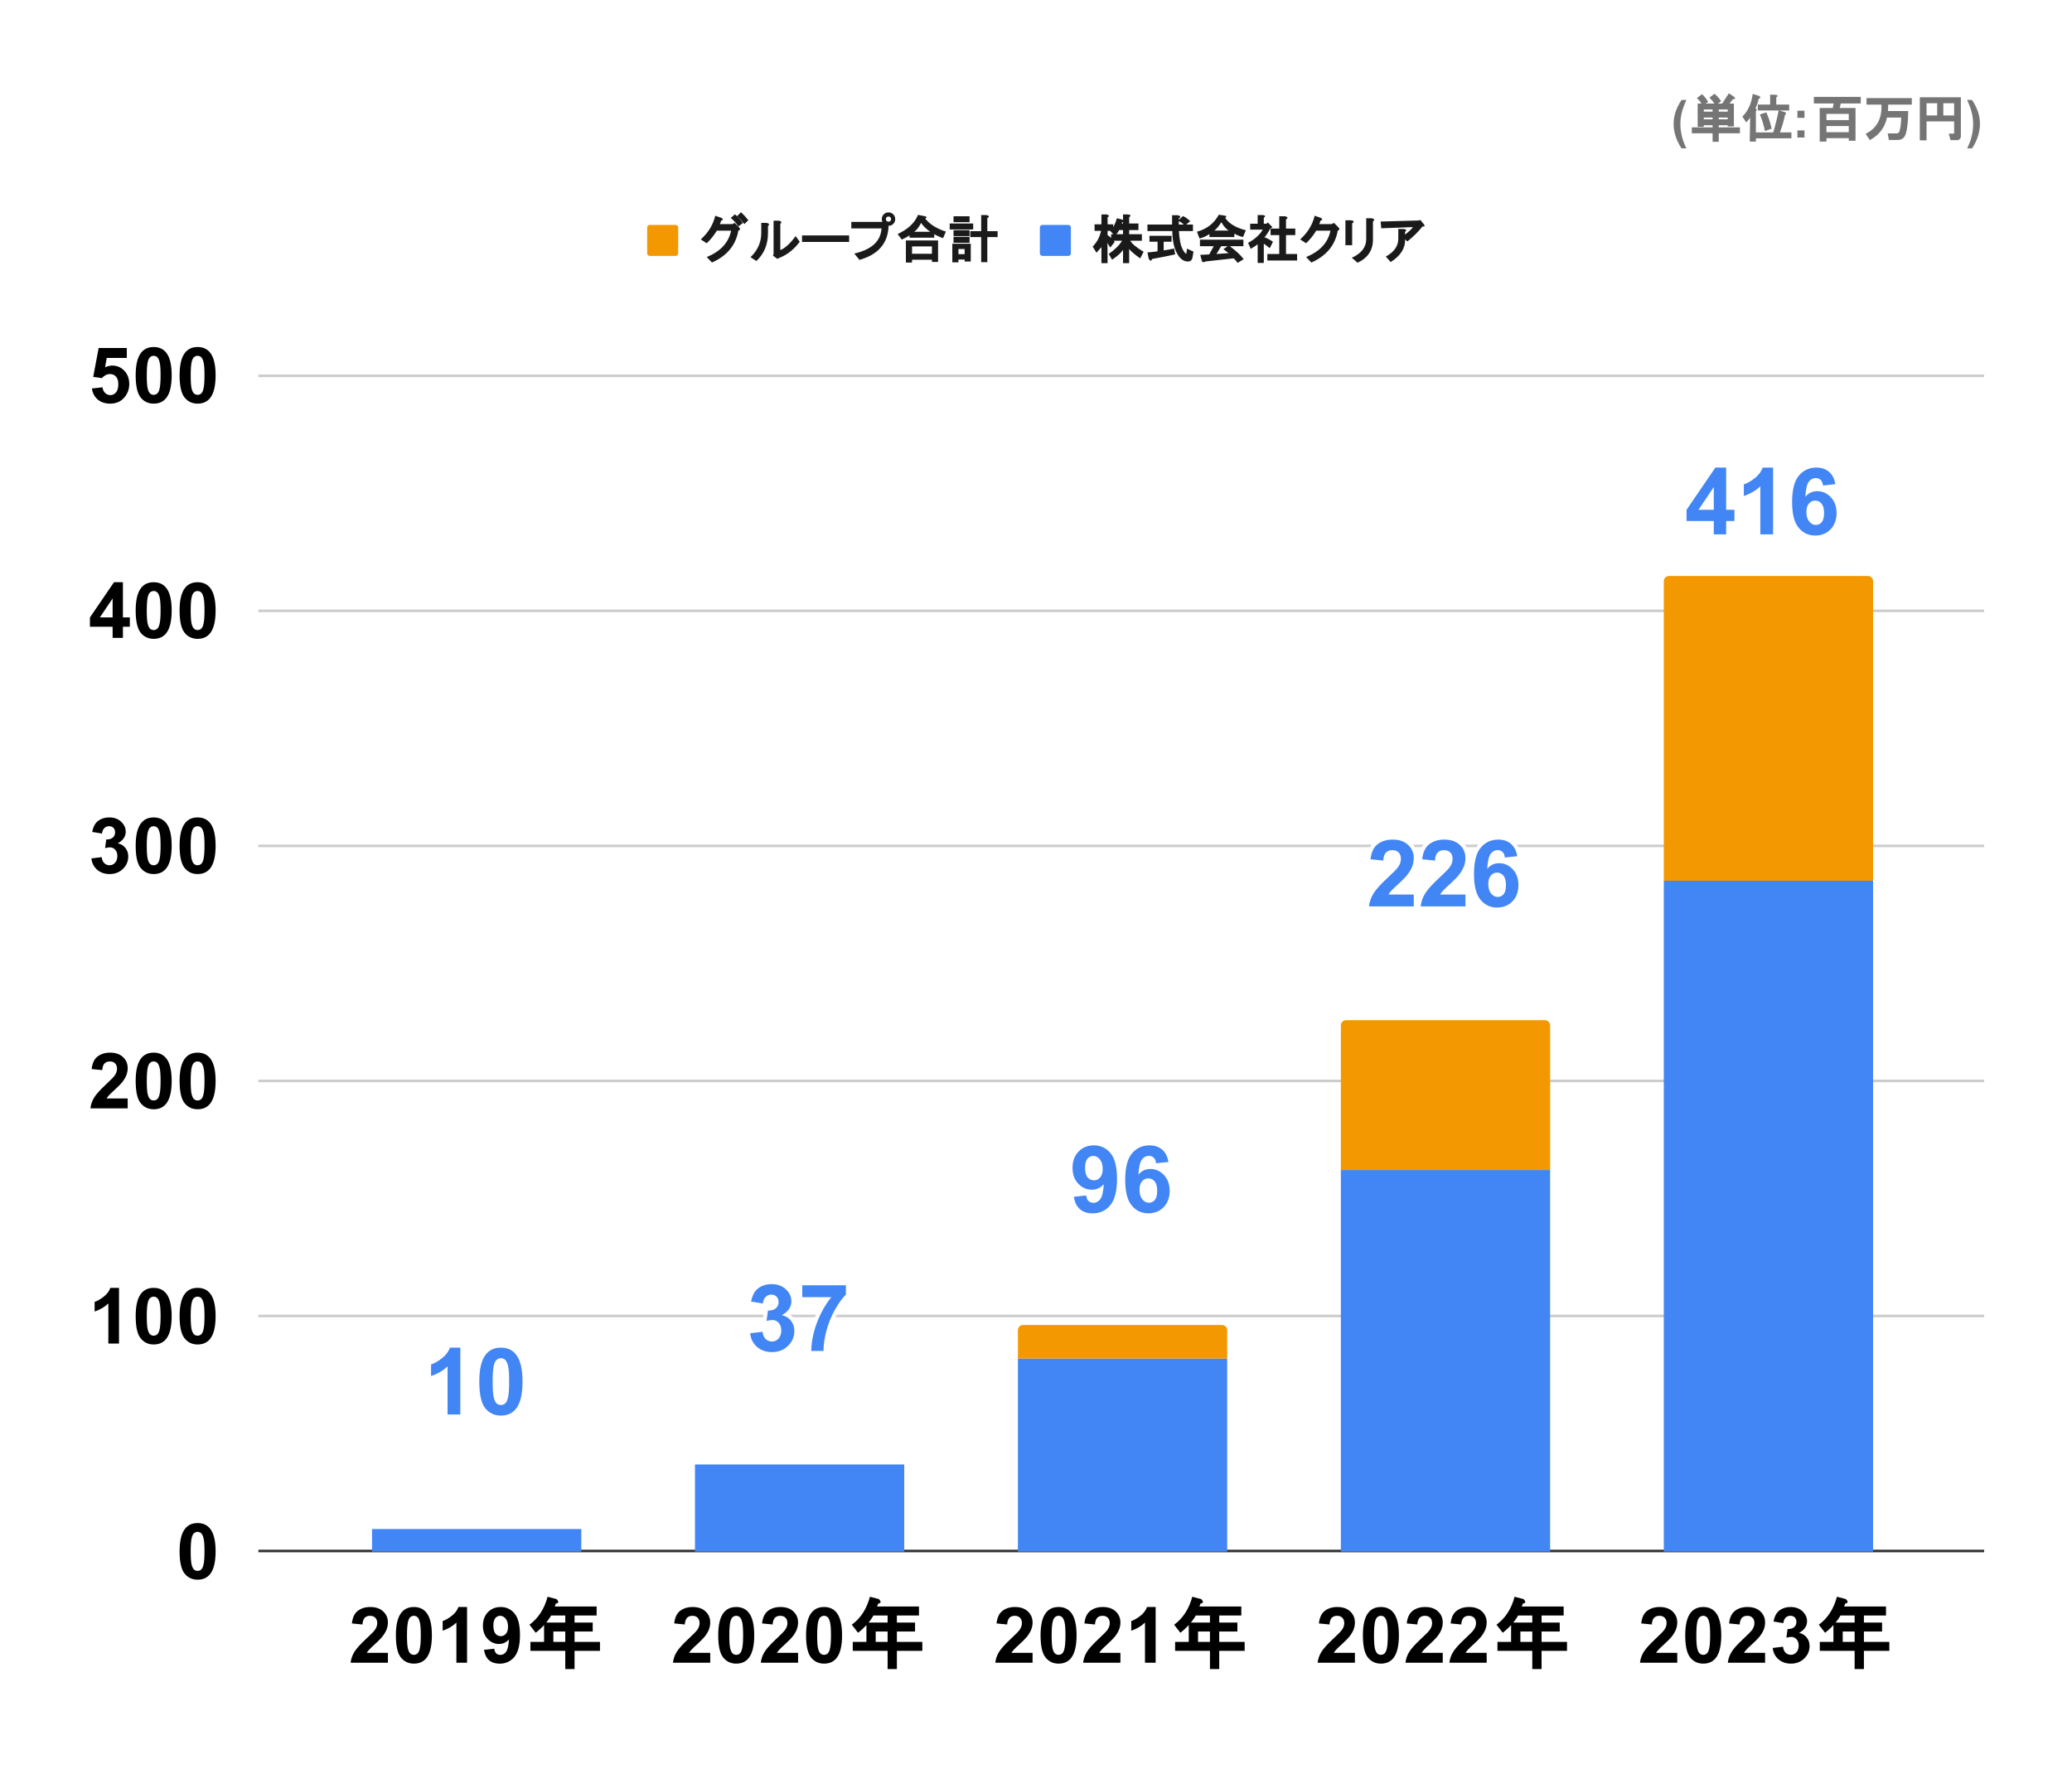 <svg version="1.1" viewBox="0.0 0.0 802.0 685.0" fill="none" stroke="none" stroke-linecap="square" stroke-miterlimit="10" width="802" height="685" xmlns:xlink="http://www.w3.org/1999/xlink" xmlns="http://www.w3.org/2000/svg"><path fill="#ffffff" d="M0 0L802.0 0L802.0 685.0L0 685.0L0 0Z" fill-rule="nonzero"/><path stroke="#333333" stroke-width="1.0" stroke-linecap="butt" d="M100.5 600.5L767.5 600.5" fill-rule="nonzero"/><path stroke="#cccccc" stroke-width="1.0" stroke-linecap="butt" d="M100.5 509.5L767.5 509.5" fill-rule="nonzero"/><path stroke="#cccccc" stroke-width="1.0" stroke-linecap="butt" d="M100.5 418.5L767.5 418.5" fill-rule="nonzero"/><path stroke="#cccccc" stroke-width="1.0" stroke-linecap="butt" d="M100.5 327.5L767.5 327.5" fill-rule="nonzero"/><path stroke="#cccccc" stroke-width="1.0" stroke-linecap="butt" d="M100.5 236.5L767.5 236.5" fill-rule="nonzero"/><path stroke="#cccccc" stroke-width="1.0" stroke-linecap="butt" d="M100.5 145.5L767.5 145.5" fill-rule="nonzero"/><clipPath id="id_0"><path d="M100.25 145.417L767.75 145.417L767.75 600.75L100.25 600.75L100.25 145.417Z" clip-rule="nonzero"/></clipPath><path stroke="#000000" stroke-width="2.0" stroke-linecap="butt" stroke-opacity="0.0" clip-path="url(#id_0)" d="M225.0 601.0L144.0 601.0L144.0 592.0L225.0 592.0Z" fill-rule="nonzero"/><path fill="#4285f4" clip-path="url(#id_0)" d="M225.0 601.0L144.0 601.0L144.0 592.0L225.0 592.0Z" fill-rule="nonzero"/><path stroke="#000000" stroke-width="2.0" stroke-linecap="butt" stroke-opacity="0.0" clip-path="url(#id_0)" d="M350.0 601.0L269.0 601.0L269.0 567.0L350.0 567.0Z" fill-rule="nonzero"/><path fill="#4285f4" clip-path="url(#id_0)" d="M350.0 601.0L269.0 601.0L269.0 567.0L350.0 567.0Z" fill-rule="nonzero"/><path stroke="#000000" stroke-width="2.0" stroke-linecap="butt" stroke-opacity="0.0" clip-path="url(#id_0)" d="M475.0 601.0L394.0 601.0L394.0 526.0L475.0 526.0Z" fill-rule="nonzero"/><path fill="#4285f4" clip-path="url(#id_0)" d="M475.0 601.0L394.0 601.0L394.0 526.0L475.0 526.0Z" fill-rule="nonzero"/><path stroke="#000000" stroke-width="2.0" stroke-linecap="butt" stroke-opacity="0.0" clip-path="url(#id_0)" d="M600.0 601.0L519.0 601.0L519.0 453.0L600.0 453.0Z" fill-rule="nonzero"/><path fill="#4285f4" clip-path="url(#id_0)" d="M600.0 601.0L519.0 601.0L519.0 453.0L600.0 453.0Z" fill-rule="nonzero"/><path stroke="#000000" stroke-width="2.0" stroke-linecap="butt" stroke-opacity="0.0" clip-path="url(#id_0)" d="M725.0 601.0L644.0 601.0L644.0 341.0L725.0 341.0Z" fill-rule="nonzero"/><path fill="#4285f4" clip-path="url(#id_0)" d="M725.0 601.0L644.0 601.0L644.0 341.0L725.0 341.0Z" fill-rule="nonzero"/><path stroke="#000000" stroke-width="2.0" stroke-linecap="butt" stroke-opacity="0.0" clip-path="url(#id_0)" d="M225.0 592.0L144.0 592.0L144.0 592.0L225.0 592.0Z" fill-rule="nonzero"/><path fill="#f39800" clip-path="url(#id_0)" d="M225.0 592.0L144.0 592.0L144.0 592.0L225.0 592.0Z" fill-rule="nonzero"/><path stroke="#000000" stroke-width="2.0" stroke-linecap="butt" stroke-opacity="0.0" clip-path="url(#id_0)" d="M350.0 567.0L269.0 567.0L269.0 567.0L350.0 567.0Z" fill-rule="nonzero"/><path fill="#f39800" clip-path="url(#id_0)" d="M350.0 567.0L269.0 567.0L269.0 567.0L350.0 567.0Z" fill-rule="nonzero"/><path stroke="#000000" stroke-width="2.0" stroke-linecap="butt" stroke-opacity="0.0" clip-path="url(#id_0)" d="M475.0 526.0L394.0 526.0L394.0 515.0C394.0 513.895 394.895 513.0 396.0 513.0L473.0 513.0C474.105 513.0 475.0 513.895 475.0 515.0Z" fill-rule="nonzero"/><path fill="#f39800" clip-path="url(#id_0)" d="M475.0 526.0L394.0 526.0L394.0 515.0C394.0 513.895 394.895 513.0 396.0 513.0L473.0 513.0C474.105 513.0 475.0 513.895 475.0 515.0Z" fill-rule="nonzero"/><path stroke="#000000" stroke-width="2.0" stroke-linecap="butt" stroke-opacity="0.0" clip-path="url(#id_0)" d="M600.0 453.0L519.0 453.0L519.0 397.0C519.0 395.895 519.895 395.0 521.0 395.0L598.0 395.0C599.105 395.0 600.0 395.895 600.0 397.0Z" fill-rule="nonzero"/><path fill="#f39800" clip-path="url(#id_0)" d="M600.0 453.0L519.0 453.0L519.0 397.0C519.0 395.895 519.895 395.0 521.0 395.0L598.0 395.0C599.105 395.0 600.0 395.895 600.0 397.0Z" fill-rule="nonzero"/><path stroke="#000000" stroke-width="2.0" stroke-linecap="butt" stroke-opacity="0.0" clip-path="url(#id_0)" d="M725.0 341.0L644.0 341.0L644.0 225.0C644.0 223.895 644.895 223.0 646.0 223.0L723.0 223.0C724.105 223.0 725.0 223.895 725.0 225.0Z" fill-rule="nonzero"/><path fill="#f39800" clip-path="url(#id_0)" d="M725.0 341.0L644.0 341.0L644.0 225.0C644.0 223.895 644.895 223.0 646.0 223.0L723.0 223.0C724.105 223.0 725.0 223.895 725.0 225.0Z" fill-rule="nonzero"/><path stroke="#ffffff" stroke-width="3.0" stroke-linejoin="round" stroke-linecap="round" d="M178.172 547.643L173.234 547.643L173.234 529.034Q170.516 531.565 166.844 532.768L166.844 528.284Q168.781 527.659 171.047 525.893Q173.312 524.128 174.156 521.768L178.172 521.768L178.172 547.643ZM193.875 521.768Q197.625 521.768 199.734 524.44Q202.25 527.596 202.25 534.94Q202.25 542.253 199.719 545.44Q197.625 548.081 193.875 548.081Q190.125 548.081 187.812 545.19Q185.516 542.3 185.516 534.878Q185.516 527.596 188.047 524.409Q190.141 521.768 193.875 521.768ZM193.875 525.862Q192.984 525.862 192.281 526.44Q191.578 527.003 191.188 528.487Q190.688 530.393 190.688 534.94Q190.688 539.471 191.141 541.175Q191.594 542.862 192.281 543.425Q192.984 543.987 193.875 543.987Q194.781 543.987 195.484 543.425Q196.188 542.846 196.562 541.362Q197.078 539.471 197.078 534.94Q197.078 530.393 196.625 528.706Q196.172 527.003 195.469 526.44Q194.781 525.862 193.875 525.862Z" fill-rule="nonzero"/><path fill="#4285f4" d="M178.172 547.643L173.234 547.643L173.234 529.034Q170.516 531.565 166.844 532.768L166.844 528.284Q168.781 527.659 171.047 525.893Q173.312 524.128 174.156 521.768L178.172 521.768L178.172 547.643ZM193.875 521.768Q197.625 521.768 199.734 524.44Q202.25 527.596 202.25 534.94Q202.25 542.253 199.719 545.44Q197.625 548.081 193.875 548.081Q190.125 548.081 187.812 545.19Q185.516 542.3 185.516 534.878Q185.516 527.596 188.047 524.409Q190.141 521.768 193.875 521.768ZM193.875 525.862Q192.984 525.862 192.281 526.44Q191.578 527.003 191.188 528.487Q190.688 530.393 190.688 534.94Q190.688 539.471 191.141 541.175Q191.594 542.862 192.281 543.425Q192.984 543.987 193.875 543.987Q194.781 543.987 195.484 543.425Q196.188 542.846 196.562 541.362Q197.078 539.471 197.078 534.94Q197.078 530.393 196.625 528.706Q196.172 527.003 195.469 526.44Q194.781 525.862 193.875 525.862Z" fill-rule="nonzero"/><path stroke="#ffffff" stroke-width="3.0" stroke-linejoin="round" stroke-linecap="round" d="M290.359 516.212L295.141 515.634Q295.359 517.462 296.359 518.43Q297.375 519.399 298.797 519.399Q300.328 519.399 301.359 518.243Q302.406 517.071 302.406 515.102Q302.406 513.243 301.406 512.165Q300.406 511.071 298.969 511.071Q298.016 511.071 296.703 511.43L297.25 507.415Q299.25 507.462 300.297 506.54Q301.359 505.618 301.359 504.087Q301.359 502.79 300.578 502.024Q299.812 501.243 298.531 501.243Q297.266 501.243 296.359 502.118Q295.469 502.993 295.281 504.68L290.719 503.915Q291.203 501.571 292.156 500.18Q293.109 498.774 294.828 497.977Q296.547 497.18 298.672 497.18Q302.312 497.18 304.5 499.493Q306.312 501.399 306.312 503.79Q306.312 507.18 302.609 509.196Q304.828 509.68 306.141 511.337Q307.469 512.977 307.469 515.321Q307.469 518.712 304.984 521.102Q302.516 523.493 298.828 523.493Q295.328 523.493 293.016 521.477Q290.719 519.462 290.359 516.212ZM310.531 502.227L310.531 497.633L327.422 497.633L327.422 501.227Q325.328 503.274 323.156 507.133Q321.0 510.977 319.859 515.321Q318.734 519.649 318.75 523.055L314.0 523.055Q314.109 517.712 316.188 512.165Q318.281 506.602 321.766 502.227L310.531 502.227Z" fill-rule="nonzero"/><path fill="#4285f4" d="M290.359 516.212L295.141 515.634Q295.359 517.462 296.359 518.43Q297.375 519.399 298.797 519.399Q300.328 519.399 301.359 518.243Q302.406 517.071 302.406 515.102Q302.406 513.243 301.406 512.165Q300.406 511.071 298.969 511.071Q298.016 511.071 296.703 511.43L297.25 507.415Q299.25 507.462 300.297 506.54Q301.359 505.618 301.359 504.087Q301.359 502.79 300.578 502.024Q299.812 501.243 298.531 501.243Q297.266 501.243 296.359 502.118Q295.469 502.993 295.281 504.68L290.719 503.915Q291.203 501.571 292.156 500.18Q293.109 498.774 294.828 497.977Q296.547 497.18 298.672 497.18Q302.312 497.18 304.5 499.493Q306.312 501.399 306.312 503.79Q306.312 507.18 302.609 509.196Q304.828 509.68 306.141 511.337Q307.469 512.977 307.469 515.321Q307.469 518.712 304.984 521.102Q302.516 523.493 298.828 523.493Q295.328 523.493 293.016 521.477Q290.719 519.462 290.359 516.212ZM310.531 502.227L310.531 497.633L327.422 497.633L327.422 501.227Q325.328 503.274 323.156 507.133Q321.0 510.977 319.859 515.321Q318.734 519.649 318.75 523.055L314.0 523.055Q314.109 517.712 316.188 512.165Q318.281 506.602 321.766 502.227L310.531 502.227Z" fill-rule="nonzero"/><path stroke="#ffffff" stroke-width="3.0" stroke-linejoin="round" stroke-linecap="round" d="M663.35 206.905L663.35 201.718L652.803 201.718L652.803 197.39L663.975 181.03L668.132 181.03L668.132 197.374L671.335 197.374L671.335 201.718L668.132 201.718L668.132 206.905L663.35 206.905ZM663.35 197.374L663.35 188.577L657.428 197.374L663.35 197.374ZM686.303 206.905L681.366 206.905L681.366 188.296Q678.647 190.827 674.975 192.03L674.975 187.546Q676.913 186.921 679.178 185.155Q681.444 183.39 682.288 181.03L686.303 181.03L686.303 206.905ZM710.397 187.452L705.616 187.968Q705.444 186.499 704.694 185.796Q703.96 185.093 702.788 185.093Q701.225 185.093 700.132 186.499Q699.053 187.905 698.772 192.343Q700.616 190.171 703.366 190.171Q706.46 190.171 708.663 192.53Q710.866 194.874 710.866 198.608Q710.866 202.561 708.538 204.952Q706.225 207.343 702.585 207.343Q698.694 207.343 696.178 204.311Q693.663 201.28 693.663 194.374Q693.663 187.28 696.272 184.155Q698.897 181.03 703.085 181.03Q706.022 181.03 707.944 182.671Q709.866 184.311 710.397 187.452ZM699.194 198.218Q699.194 200.624 700.303 201.936Q701.413 203.249 702.835 203.249Q704.21 203.249 705.116 202.186Q706.038 201.108 706.038 198.655Q706.038 196.14 705.053 194.983Q704.069 193.811 702.585 193.811Q701.163 193.811 700.178 194.936Q699.194 196.046 699.194 198.218Z" fill-rule="nonzero"/><path fill="#4285f4" d="M663.35 206.905L663.35 201.718L652.803 201.718L652.803 197.39L663.975 181.03L668.132 181.03L668.132 197.374L671.335 197.374L671.335 201.718L668.132 201.718L668.132 206.905L663.35 206.905ZM663.35 197.374L663.35 188.577L657.428 197.374L663.35 197.374ZM686.303 206.905L681.366 206.905L681.366 188.296Q678.647 190.827 674.975 192.03L674.975 187.546Q676.913 186.921 679.178 185.155Q681.444 183.39 682.288 181.03L686.303 181.03L686.303 206.905ZM710.397 187.452L705.616 187.968Q705.444 186.499 704.694 185.796Q703.96 185.093 702.788 185.093Q701.225 185.093 700.132 186.499Q699.053 187.905 698.772 192.343Q700.616 190.171 703.366 190.171Q706.46 190.171 708.663 192.53Q710.866 194.874 710.866 198.608Q710.866 202.561 708.538 204.952Q706.225 207.343 702.585 207.343Q698.694 207.343 696.178 204.311Q693.663 201.28 693.663 194.374Q693.663 187.28 696.272 184.155Q698.897 181.03 703.085 181.03Q706.022 181.03 707.944 182.671Q709.866 184.311 710.397 187.452ZM699.194 198.218Q699.194 200.624 700.303 201.936Q701.413 203.249 702.835 203.249Q704.21 203.249 705.116 202.186Q706.038 201.108 706.038 198.655Q706.038 196.14 705.053 194.983Q704.069 193.811 702.585 193.811Q701.163 193.811 700.178 194.936Q699.194 196.046 699.194 198.218Z" fill-rule="nonzero"/><path stroke="#ffffff" stroke-width="3.0" stroke-linejoin="round" stroke-linecap="round" d="M415.641 463.373L420.422 462.842Q420.594 464.295 421.328 464.998Q422.062 465.701 423.281 465.701Q424.812 465.701 425.875 464.295Q426.953 462.889 427.25 458.467Q425.391 460.623 422.594 460.623Q419.562 460.623 417.344 458.279Q415.141 455.935 415.141 452.17Q415.141 448.248 417.469 445.857Q419.797 443.451 423.406 443.451Q427.328 443.451 429.844 446.482Q432.359 449.514 432.359 456.451Q432.359 463.529 429.734 466.654Q427.109 469.779 422.906 469.779Q419.891 469.779 418.016 468.17Q416.156 466.56 415.641 463.373ZM426.812 452.576Q426.812 450.185 425.719 448.873Q424.625 447.545 423.172 447.545Q421.812 447.545 420.906 448.623Q420.0 449.701 420.0 452.17Q420.0 454.67 420.984 455.842Q421.969 456.998 423.438 456.998Q424.859 456.998 425.828 455.873Q426.812 454.748 426.812 452.576ZM452.266 449.873L447.484 450.389Q447.312 448.92 446.562 448.217Q445.828 447.514 444.656 447.514Q443.094 447.514 442.0 448.92Q440.922 450.326 440.641 454.764Q442.484 452.592 445.234 452.592Q448.328 452.592 450.531 454.951Q452.734 457.295 452.734 461.029Q452.734 464.982 450.406 467.373Q448.094 469.764 444.453 469.764Q440.562 469.764 438.047 466.732Q435.531 463.701 435.531 456.795Q435.531 449.701 438.141 446.576Q440.766 443.451 444.953 443.451Q447.891 443.451 449.812 445.092Q451.734 446.732 452.266 449.873ZM441.062 460.639Q441.062 463.045 442.172 464.357Q443.281 465.67 444.703 465.67Q446.078 465.67 446.984 464.607Q447.906 463.529 447.906 461.076Q447.906 458.56 446.922 457.404Q445.938 456.232 444.453 456.232Q443.031 456.232 442.047 457.357Q441.062 458.467 441.062 460.639Z" fill-rule="nonzero"/><path fill="#4285f4" d="M415.641 463.373L420.422 462.842Q420.594 464.295 421.328 464.998Q422.062 465.701 423.281 465.701Q424.812 465.701 425.875 464.295Q426.953 462.889 427.25 458.467Q425.391 460.623 422.594 460.623Q419.562 460.623 417.344 458.279Q415.141 455.935 415.141 452.17Q415.141 448.248 417.469 445.857Q419.797 443.451 423.406 443.451Q427.328 443.451 429.844 446.482Q432.359 449.514 432.359 456.451Q432.359 463.529 429.734 466.654Q427.109 469.779 422.906 469.779Q419.891 469.779 418.016 468.17Q416.156 466.56 415.641 463.373ZM426.812 452.576Q426.812 450.185 425.719 448.873Q424.625 447.545 423.172 447.545Q421.812 447.545 420.906 448.623Q420.0 449.701 420.0 452.17Q420.0 454.67 420.984 455.842Q421.969 456.998 423.438 456.998Q424.859 456.998 425.828 455.873Q426.812 454.748 426.812 452.576ZM452.266 449.873L447.484 450.389Q447.312 448.92 446.562 448.217Q445.828 447.514 444.656 447.514Q443.094 447.514 442.0 448.92Q440.922 450.326 440.641 454.764Q442.484 452.592 445.234 452.592Q448.328 452.592 450.531 454.951Q452.734 457.295 452.734 461.029Q452.734 464.982 450.406 467.373Q448.094 469.764 444.453 469.764Q440.562 469.764 438.047 466.732Q435.531 463.701 435.531 456.795Q435.531 449.701 438.141 446.576Q440.766 443.451 444.953 443.451Q447.891 443.451 449.812 445.092Q451.734 446.732 452.266 449.873ZM441.062 460.639Q441.062 463.045 442.172 464.357Q443.281 465.67 444.703 465.67Q446.078 465.67 446.984 464.607Q447.906 463.529 447.906 461.076Q447.906 458.56 446.922 457.404Q445.938 456.232 444.453 456.232Q443.031 456.232 442.047 457.357Q441.062 458.467 441.062 460.639Z" fill-rule="nonzero"/><path stroke="#ffffff" stroke-width="3.0" stroke-linejoin="round" stroke-linecap="round" d="M547.219 346.346L547.219 350.939L529.891 350.939Q530.172 348.33 531.578 346.002Q532.984 343.674 537.141 339.83Q540.484 336.721 541.234 335.611Q542.25 334.08 542.25 332.58Q542.25 330.939 541.359 330.049Q540.484 329.158 538.922 329.158Q537.375 329.158 536.453 330.096Q535.547 331.017 535.406 333.189L530.484 332.689Q530.922 328.611 533.234 326.846Q535.562 325.064 539.031 325.064Q542.859 325.064 545.031 327.127Q547.219 329.174 547.219 332.236Q547.219 333.971 546.594 335.549Q545.969 337.127 544.609 338.846Q543.719 339.986 541.375 342.142Q539.031 344.283 538.406 344.986Q537.797 345.689 537.406 346.346L547.219 346.346ZM567.219 346.346L567.219 350.939L549.891 350.939Q550.172 348.33 551.578 346.002Q552.984 343.674 557.141 339.83Q560.484 336.721 561.234 335.611Q562.25 334.08 562.25 332.58Q562.25 330.939 561.359 330.049Q560.484 329.158 558.922 329.158Q557.375 329.158 556.453 330.096Q555.547 331.017 555.406 333.189L550.484 332.689Q550.922 328.611 553.234 326.846Q555.562 325.064 559.031 325.064Q562.859 325.064 565.031 327.127Q567.219 329.174 567.219 332.236Q567.219 333.971 566.594 335.549Q565.969 337.127 564.609 338.846Q563.719 339.986 561.375 342.142Q559.031 344.283 558.406 344.986Q557.797 345.689 557.406 346.346L567.219 346.346ZM587.266 331.486L582.484 332.002Q582.312 330.533 581.562 329.83Q580.828 329.127 579.656 329.127Q578.094 329.127 577.0 330.533Q575.922 331.939 575.641 336.377Q577.484 334.205 580.234 334.205Q583.328 334.205 585.531 336.564Q587.734 338.908 587.734 342.642Q587.734 346.596 585.406 348.986Q583.094 351.377 579.453 351.377Q575.562 351.377 573.047 348.346Q570.531 345.314 570.531 338.408Q570.531 331.314 573.141 328.189Q575.766 325.064 579.953 325.064Q582.891 325.064 584.812 326.705Q586.734 328.346 587.266 331.486ZM576.062 342.252Q576.062 344.658 577.172 345.971Q578.281 347.283 579.703 347.283Q581.078 347.283 581.984 346.221Q582.906 345.142 582.906 342.689Q582.906 340.174 581.922 339.017Q580.938 337.846 579.453 337.846Q578.031 337.846 577.047 338.971Q576.062 340.08 576.062 342.252Z" fill-rule="nonzero"/><path fill="#4285f4" d="M547.219 346.346L547.219 350.939L529.891 350.939Q530.172 348.33 531.578 346.002Q532.984 343.674 537.141 339.83Q540.484 336.721 541.234 335.611Q542.25 334.08 542.25 332.58Q542.25 330.939 541.359 330.049Q540.484 329.158 538.922 329.158Q537.375 329.158 536.453 330.096Q535.547 331.017 535.406 333.189L530.484 332.689Q530.922 328.611 533.234 326.846Q535.562 325.064 539.031 325.064Q542.859 325.064 545.031 327.127Q547.219 329.174 547.219 332.236Q547.219 333.971 546.594 335.549Q545.969 337.127 544.609 338.846Q543.719 339.986 541.375 342.142Q539.031 344.283 538.406 344.986Q537.797 345.689 537.406 346.346L547.219 346.346ZM567.219 346.346L567.219 350.939L549.891 350.939Q550.172 348.33 551.578 346.002Q552.984 343.674 557.141 339.83Q560.484 336.721 561.234 335.611Q562.25 334.08 562.25 332.58Q562.25 330.939 561.359 330.049Q560.484 329.158 558.922 329.158Q557.375 329.158 556.453 330.096Q555.547 331.017 555.406 333.189L550.484 332.689Q550.922 328.611 553.234 326.846Q555.562 325.064 559.031 325.064Q562.859 325.064 565.031 327.127Q567.219 329.174 567.219 332.236Q567.219 333.971 566.594 335.549Q565.969 337.127 564.609 338.846Q563.719 339.986 561.375 342.142Q559.031 344.283 558.406 344.986Q557.797 345.689 557.406 346.346L567.219 346.346ZM587.266 331.486L582.484 332.002Q582.312 330.533 581.562 329.83Q580.828 329.127 579.656 329.127Q578.094 329.127 577.0 330.533Q575.922 331.939 575.641 336.377Q577.484 334.205 580.234 334.205Q583.328 334.205 585.531 336.564Q587.734 338.908 587.734 342.642Q587.734 346.596 585.406 348.986Q583.094 351.377 579.453 351.377Q575.562 351.377 573.047 348.346Q570.531 345.314 570.531 338.408Q570.531 331.314 573.141 328.189Q575.766 325.064 579.953 325.064Q582.891 325.064 584.812 326.705Q586.734 328.346 587.266 331.486ZM576.062 342.252Q576.062 344.658 577.172 345.971Q578.281 347.283 579.703 347.283Q581.078 347.283 581.984 346.221Q582.906 345.142 582.906 342.689Q582.906 340.174 581.922 339.017Q580.938 337.846 579.453 337.846Q578.031 337.846 577.047 338.971Q576.062 340.08 576.062 342.252Z" fill-rule="nonzero"/><path fill="#000000" d="M76.484 589.688Q79.609 589.688 81.359 591.906Q83.453 594.547 83.453 600.656Q83.453 606.75 81.344 609.422Q79.609 611.609 76.484 611.609Q73.344 611.609 71.422 609.203Q69.516 606.797 69.516 600.609Q69.516 594.547 71.625 591.891Q73.359 589.688 76.484 589.688ZM76.484 593.094Q75.734 593.094 75.141 593.578Q74.562 594.047 74.234 595.281Q73.812 596.875 73.812 600.656Q73.812 604.438 74.188 605.859Q74.578 607.266 75.156 607.734Q75.734 608.203 76.484 608.203Q77.234 608.203 77.812 607.734Q78.406 607.25 78.719 606.016Q79.156 604.438 79.156 600.656Q79.156 596.875 78.766 595.469Q78.391 594.047 77.812 593.578Q77.234 593.094 76.484 593.094Z" fill-rule="nonzero"/><path fill="#000000" d="M46.062 520.183L41.938 520.183L41.938 504.668Q39.688 506.777 36.625 507.793L36.625 504.058Q38.234 503.527 40.125 502.058Q42.016 500.59 42.719 498.621L46.062 498.621L46.062 520.183ZM59.484 498.621Q62.609 498.621 64.359 500.84Q66.453 503.48 66.453 509.59Q66.453 515.683 64.344 518.355Q62.609 520.543 59.484 520.543Q56.344 520.543 54.422 518.136Q52.516 515.73 52.516 509.543Q52.516 503.48 54.625 500.824Q56.359 498.621 59.484 498.621ZM59.484 502.027Q58.734 502.027 58.141 502.511Q57.562 502.98 57.234 504.215Q56.812 505.808 56.812 509.59Q56.812 513.371 57.188 514.793Q57.578 516.199 58.156 516.668Q58.734 517.136 59.484 517.136Q60.234 517.136 60.812 516.668Q61.406 516.183 61.719 514.949Q62.156 513.371 62.156 509.59Q62.156 505.808 61.766 504.402Q61.391 502.98 60.812 502.511Q60.234 502.027 59.484 502.027ZM76.484 498.621Q79.609 498.621 81.359 500.84Q83.453 503.48 83.453 509.59Q83.453 515.683 81.344 518.355Q79.609 520.543 76.484 520.543Q73.344 520.543 71.422 518.136Q69.516 515.73 69.516 509.543Q69.516 503.48 71.625 500.824Q73.359 498.621 76.484 498.621ZM76.484 502.027Q75.734 502.027 75.141 502.511Q74.562 502.98 74.234 504.215Q73.812 505.808 73.812 509.59Q73.812 513.371 74.188 514.793Q74.578 516.199 75.156 516.668Q75.734 517.136 76.484 517.136Q77.234 517.136 77.812 516.668Q78.406 516.183 78.719 514.949Q79.156 513.371 79.156 509.59Q79.156 505.808 78.766 504.402Q78.391 502.98 77.812 502.511Q77.234 502.027 76.484 502.027Z" fill-rule="nonzero"/><path fill="#000000" d="M49.422 425.289L49.422 429.117L35.0 429.117Q35.234 426.945 36.406 425.007Q37.578 423.07 41.031 419.851Q43.812 417.273 44.453 416.335Q45.297 415.07 45.297 413.82Q45.297 412.445 44.547 411.71Q43.812 410.96 42.516 410.96Q41.219 410.96 40.453 411.742Q39.703 412.523 39.578 414.32L35.484 413.914Q35.844 410.507 37.781 409.039Q39.719 407.554 42.609 407.554Q45.797 407.554 47.609 409.273Q49.422 410.976 49.422 413.523Q49.422 414.976 48.906 416.289Q48.391 417.601 47.266 419.039Q46.516 419.992 44.562 421.789Q42.609 423.57 42.094 424.164Q41.578 424.742 41.25 425.289L49.422 425.289ZM59.484 407.554Q62.609 407.554 64.359 409.773Q66.453 412.414 66.453 418.523Q66.453 424.617 64.344 427.289Q62.609 429.476 59.484 429.476Q56.344 429.476 54.422 427.07Q52.516 424.664 52.516 418.476Q52.516 412.414 54.625 409.757Q56.359 407.554 59.484 407.554ZM59.484 410.96Q58.734 410.96 58.141 411.445Q57.562 411.914 57.234 413.148Q56.812 414.742 56.812 418.523Q56.812 422.304 57.188 423.726Q57.578 425.132 58.156 425.601Q58.734 426.07 59.484 426.07Q60.234 426.07 60.812 425.601Q61.406 425.117 61.719 423.882Q62.156 422.304 62.156 418.523Q62.156 414.742 61.766 413.335Q61.391 411.914 60.812 411.445Q60.234 410.96 59.484 410.96ZM76.484 407.554Q79.609 407.554 81.359 409.773Q83.453 412.414 83.453 418.523Q83.453 424.617 81.344 427.289Q79.609 429.476 76.484 429.476Q73.344 429.476 71.422 427.07Q69.516 424.664 69.516 418.476Q69.516 412.414 71.625 409.757Q73.359 407.554 76.484 407.554ZM76.484 410.96Q75.734 410.96 75.141 411.445Q74.562 411.914 74.234 413.148Q73.812 414.742 73.812 418.523Q73.812 422.304 74.188 423.726Q74.578 425.132 75.156 425.601Q75.734 426.07 76.484 426.07Q77.234 426.07 77.812 425.601Q78.406 425.117 78.719 423.882Q79.156 422.304 79.156 418.523Q79.156 414.742 78.766 413.335Q78.391 411.914 77.812 411.445Q77.234 410.96 76.484 410.96Z" fill-rule="nonzero"/><path fill="#000000" d="M35.375 332.347L39.359 331.863Q39.547 333.394 40.375 334.206Q41.219 335.003 42.406 335.003Q43.688 335.003 44.547 334.034Q45.422 333.066 45.422 331.425Q45.422 329.878 44.578 328.972Q43.75 328.066 42.562 328.066Q41.766 328.066 40.672 328.363L41.125 325.019Q42.797 325.05 43.672 324.284Q44.547 323.519 44.547 322.238Q44.547 321.159 43.906 320.519Q43.266 319.878 42.188 319.878Q41.141 319.878 40.391 320.613Q39.641 321.331 39.484 322.738L35.688 322.097Q36.078 320.144 36.875 318.988Q37.672 317.816 39.094 317.159Q40.531 316.488 42.312 316.488Q45.344 316.488 47.172 318.425Q48.672 320.003 48.672 321.988Q48.672 324.816 45.594 326.503Q47.438 326.909 48.531 328.284Q49.641 329.659 49.641 331.597Q49.641 334.425 47.578 336.425Q45.516 338.409 42.438 338.409Q39.531 338.409 37.609 336.738Q35.688 335.066 35.375 332.347ZM59.484 316.488Q62.609 316.488 64.359 318.706Q66.453 321.347 66.453 327.456Q66.453 333.55 64.344 336.222Q62.609 338.409 59.484 338.409Q56.344 338.409 54.422 336.003Q52.516 333.597 52.516 327.409Q52.516 321.347 54.625 318.691Q56.359 316.488 59.484 316.488ZM59.484 319.894Q58.734 319.894 58.141 320.378Q57.562 320.847 57.234 322.081Q56.812 323.675 56.812 327.456Q56.812 331.238 57.188 332.659Q57.578 334.066 58.156 334.534Q58.734 335.003 59.484 335.003Q60.234 335.003 60.812 334.534Q61.406 334.05 61.719 332.816Q62.156 331.238 62.156 327.456Q62.156 323.675 61.766 322.269Q61.391 320.847 60.812 320.378Q60.234 319.894 59.484 319.894ZM76.484 316.488Q79.609 316.488 81.359 318.706Q83.453 321.347 83.453 327.456Q83.453 333.55 81.344 336.222Q79.609 338.409 76.484 338.409Q73.344 338.409 71.422 336.003Q69.516 333.597 69.516 327.409Q69.516 321.347 71.625 318.691Q73.359 316.488 76.484 316.488ZM76.484 319.894Q75.734 319.894 75.141 320.378Q74.562 320.847 74.234 322.081Q73.812 323.675 73.812 327.456Q73.812 331.238 74.188 332.659Q74.578 334.066 75.156 334.534Q75.734 335.003 76.484 335.003Q77.234 335.003 77.812 334.534Q78.406 334.05 78.719 332.816Q79.156 331.238 79.156 327.456Q79.156 323.675 78.766 322.269Q78.391 320.847 77.812 320.378Q77.234 319.894 76.484 319.894Z" fill-rule="nonzero"/><path fill="#000000" d="M43.594 246.983L43.594 242.655L34.812 242.655L34.812 239.061L44.125 225.421L47.578 225.421L47.578 239.046L50.25 239.046L50.25 242.655L47.578 242.655L47.578 246.983L43.594 246.983ZM43.594 239.046L43.594 231.702L38.656 239.046L43.594 239.046ZM59.484 225.421Q62.609 225.421 64.359 227.64Q66.453 230.28 66.453 236.39Q66.453 242.483 64.344 245.155Q62.609 247.343 59.484 247.343Q56.344 247.343 54.422 244.936Q52.516 242.53 52.516 236.343Q52.516 230.28 54.625 227.624Q56.359 225.421 59.484 225.421ZM59.484 228.827Q58.734 228.827 58.141 229.311Q57.562 229.78 57.234 231.015Q56.812 232.608 56.812 236.39Q56.812 240.171 57.188 241.593Q57.578 242.999 58.156 243.468Q58.734 243.936 59.484 243.936Q60.234 243.936 60.812 243.468Q61.406 242.983 61.719 241.749Q62.156 240.171 62.156 236.39Q62.156 232.608 61.766 231.202Q61.391 229.78 60.812 229.311Q60.234 228.827 59.484 228.827ZM76.484 225.421Q79.609 225.421 81.359 227.64Q83.453 230.28 83.453 236.39Q83.453 242.483 81.344 245.155Q79.609 247.343 76.484 247.343Q73.344 247.343 71.422 244.936Q69.516 242.53 69.516 236.343Q69.516 230.28 71.625 227.624Q73.359 225.421 76.484 225.421ZM76.484 228.827Q75.734 228.827 75.141 229.311Q74.562 229.78 74.234 231.015Q73.812 232.608 73.812 236.39Q73.812 240.171 74.188 241.593Q74.578 242.999 75.156 243.468Q75.734 243.936 76.484 243.936Q77.234 243.936 77.812 243.468Q78.406 242.983 78.719 241.749Q79.156 240.171 79.156 236.39Q79.156 232.608 78.766 231.202Q78.391 229.78 77.812 229.311Q77.234 228.827 76.484 228.827Z" fill-rule="nonzero"/><path fill="#000000" d="M35.578 150.401L39.688 149.964Q39.859 151.354 40.719 152.167Q41.594 152.979 42.719 152.979Q44.0 152.979 44.891 151.932Q45.797 150.885 45.797 148.776Q45.797 146.807 44.906 145.823Q44.016 144.823 42.594 144.823Q40.828 144.823 39.422 146.401L36.078 145.917L38.188 134.729L49.078 134.729L49.078 138.589L41.312 138.589L40.672 142.229Q42.047 141.542 43.484 141.542Q46.219 141.542 48.125 143.542Q50.031 145.526 50.031 148.714Q50.031 151.354 48.484 153.448Q46.391 156.276 42.672 156.276Q39.703 156.276 37.828 154.682Q35.953 153.089 35.578 150.401ZM59.484 134.354Q62.609 134.354 64.359 136.573Q66.453 139.214 66.453 145.323Q66.453 151.417 64.344 154.089Q62.609 156.276 59.484 156.276Q56.344 156.276 54.422 153.87Q52.516 151.464 52.516 145.276Q52.516 139.214 54.625 136.557Q56.359 134.354 59.484 134.354ZM59.484 137.76Q58.734 137.76 58.141 138.245Q57.562 138.714 57.234 139.948Q56.812 141.542 56.812 145.323Q56.812 149.104 57.188 150.526Q57.578 151.932 58.156 152.401Q58.734 152.87 59.484 152.87Q60.234 152.87 60.812 152.401Q61.406 151.917 61.719 150.682Q62.156 149.104 62.156 145.323Q62.156 141.542 61.766 140.135Q61.391 138.714 60.812 138.245Q60.234 137.76 59.484 137.76ZM76.484 134.354Q79.609 134.354 81.359 136.573Q83.453 139.214 83.453 145.323Q83.453 151.417 81.344 154.089Q79.609 156.276 76.484 156.276Q73.344 156.276 71.422 153.87Q69.516 151.464 69.516 145.276Q69.516 139.214 71.625 136.557Q73.359 134.354 76.484 134.354ZM76.484 137.76Q75.734 137.76 75.141 138.245Q74.562 138.714 74.234 139.948Q73.812 141.542 73.812 145.323Q73.812 149.104 74.188 150.526Q74.578 151.932 75.156 152.401Q75.734 152.87 76.484 152.87Q77.234 152.87 77.812 152.401Q78.406 151.917 78.719 150.682Q79.156 149.104 79.156 145.323Q79.156 141.542 78.766 140.135Q78.391 138.714 77.812 138.245Q77.234 137.76 76.484 137.76Z" fill-rule="nonzero"/><path fill="#000000" d="M150.139 639.922L150.139 643.75L135.717 643.75Q135.952 641.578 137.124 639.641Q138.295 637.703 141.749 634.484Q144.53 631.906 145.17 630.969Q146.014 629.703 146.014 628.453Q146.014 627.078 145.264 626.344Q144.53 625.594 143.233 625.594Q141.936 625.594 141.17 626.375Q140.42 627.156 140.295 628.953L136.202 628.547Q136.561 625.141 138.499 623.672Q140.436 622.188 143.327 622.188Q146.514 622.188 148.327 623.906Q150.139 625.609 150.139 628.156Q150.139 629.609 149.624 630.922Q149.108 632.234 147.983 633.672Q147.233 634.625 145.28 636.422Q143.327 638.203 142.811 638.797Q142.295 639.375 141.967 639.922L150.139 639.922ZM160.202 622.188Q163.327 622.188 165.077 624.406Q167.17 627.047 167.17 633.156Q167.17 639.25 165.061 641.922Q163.327 644.109 160.202 644.109Q157.061 644.109 155.139 641.703Q153.233 639.297 153.233 633.109Q153.233 627.047 155.342 624.391Q157.077 622.188 160.202 622.188ZM160.202 625.594Q159.452 625.594 158.858 626.078Q158.28 626.547 157.952 627.781Q157.53 629.375 157.53 633.156Q157.53 636.938 157.905 638.359Q158.295 639.766 158.874 640.234Q159.452 640.703 160.202 640.703Q160.952 640.703 161.53 640.234Q162.124 639.75 162.436 638.516Q162.874 636.938 162.874 633.156Q162.874 629.375 162.483 627.969Q162.108 626.547 161.53 626.078Q160.952 625.594 160.202 625.594ZM180.78 643.75L176.655 643.75L176.655 628.234Q174.405 630.344 171.342 631.359L171.342 627.625Q172.952 627.094 174.842 625.625Q176.733 624.156 177.436 622.188L180.78 622.188L180.78 643.75ZM187.327 638.781L191.311 638.344Q191.467 639.562 192.077 640.156Q192.686 640.734 193.702 640.734Q194.983 640.734 195.874 639.562Q196.764 638.391 197.014 634.703Q195.467 636.5 193.124 636.5Q190.592 636.5 188.749 634.547Q186.92 632.594 186.92 629.453Q186.92 626.188 188.858 624.188Q190.795 622.188 193.811 622.188Q197.077 622.188 199.17 624.719Q201.264 627.234 201.264 633.031Q201.264 638.922 199.077 641.531Q196.889 644.125 193.389 644.125Q190.874 644.125 189.311 642.797Q187.764 641.453 187.327 638.781ZM196.639 629.797Q196.639 627.797 195.717 626.703Q194.811 625.594 193.608 625.594Q192.467 625.594 191.717 626.5Q190.967 627.406 190.967 629.453Q190.967 631.531 191.78 632.516Q192.608 633.484 193.827 633.484Q195.014 633.484 195.827 632.547Q196.639 631.609 196.639 629.797Z" fill-rule="nonzero"/><path fill="#000000" d="M213.327 625.469Q211.233 629.125 207.358 632.156L204.936 629.047Q210.077 625.281 211.952 618.219L215.405 619.125Q216.874 620.609 215.17 620.844L214.717 621.984L230.936 621.984L230.936 625.469L222.389 625.469L222.389 628.203L229.42 628.203L229.42 631.672L222.389 631.672L222.389 635.703L232.233 635.703L232.233 639.172L222.389 639.172L222.389 646.219L218.795 646.219L218.795 639.172L205.311 639.172L205.311 635.703L210.592 635.703L210.592 628.203L218.795 628.203L218.795 625.469L213.327 625.469ZM214.186 635.703L218.795 635.703L218.795 631.672L214.186 631.672L214.186 635.703Z" fill-rule="nonzero"/><path fill="#000000" d="M274.906 639.922L274.906 643.75L260.484 643.75Q260.718 641.578 261.89 639.641Q263.062 637.703 266.515 634.484Q269.296 631.906 269.937 630.969Q270.781 629.703 270.781 628.453Q270.781 627.078 270.031 626.344Q269.296 625.594 267.999 625.594Q266.702 625.594 265.937 626.375Q265.187 627.156 265.062 628.953L260.968 628.547Q261.327 625.141 263.265 623.672Q265.202 622.188 268.093 622.188Q271.281 622.188 273.093 623.906Q274.906 625.609 274.906 628.156Q274.906 629.609 274.39 630.922Q273.874 632.234 272.749 633.672Q271.999 634.625 270.046 636.422Q268.093 638.203 267.577 638.797Q267.062 639.375 266.734 639.922L274.906 639.922ZM284.968 622.188Q288.093 622.188 289.843 624.406Q291.937 627.047 291.937 633.156Q291.937 639.25 289.827 641.922Q288.093 644.109 284.968 644.109Q281.827 644.109 279.906 641.703Q277.999 639.297 277.999 633.109Q277.999 627.047 280.109 624.391Q281.843 622.188 284.968 622.188ZM284.968 625.594Q284.218 625.594 283.624 626.078Q283.046 626.547 282.718 627.781Q282.296 629.375 282.296 633.156Q282.296 636.938 282.671 638.359Q283.062 639.766 283.64 640.234Q284.218 640.703 284.968 640.703Q285.718 640.703 286.296 640.234Q286.89 639.75 287.202 638.516Q287.64 636.938 287.64 633.156Q287.64 629.375 287.249 627.969Q286.874 626.547 286.296 626.078Q285.718 625.594 284.968 625.594ZM308.906 639.922L308.906 643.75L294.484 643.75Q294.718 641.578 295.89 639.641Q297.062 637.703 300.515 634.484Q303.296 631.906 303.937 630.969Q304.781 629.703 304.781 628.453Q304.781 627.078 304.031 626.344Q303.296 625.594 301.999 625.594Q300.702 625.594 299.937 626.375Q299.187 627.156 299.062 628.953L294.968 628.547Q295.327 625.141 297.265 623.672Q299.202 622.188 302.093 622.188Q305.281 622.188 307.093 623.906Q308.906 625.609 308.906 628.156Q308.906 629.609 308.39 630.922Q307.874 632.234 306.749 633.672Q305.999 634.625 304.046 636.422Q302.093 638.203 301.577 638.797Q301.062 639.375 300.734 639.922L308.906 639.922ZM318.968 622.188Q322.093 622.188 323.843 624.406Q325.937 627.047 325.937 633.156Q325.937 639.25 323.827 641.922Q322.093 644.109 318.968 644.109Q315.827 644.109 313.906 641.703Q311.999 639.297 311.999 633.109Q311.999 627.047 314.109 624.391Q315.843 622.188 318.968 622.188ZM318.968 625.594Q318.218 625.594 317.624 626.078Q317.046 626.547 316.718 627.781Q316.296 629.375 316.296 633.156Q316.296 636.938 316.671 638.359Q317.062 639.766 317.64 640.234Q318.218 640.703 318.968 640.703Q319.718 640.703 320.296 640.234Q320.89 639.75 321.202 638.516Q321.64 636.938 321.64 633.156Q321.64 629.375 321.249 627.969Q320.874 626.547 320.296 626.078Q319.718 625.594 318.968 625.594Z" fill-rule="nonzero"/><path fill="#000000" d="M338.093 625.469Q335.999 629.125 332.124 632.156L329.702 629.047Q334.843 625.281 336.718 618.219L340.171 619.125Q341.64 620.609 339.937 620.844L339.484 621.984L355.702 621.984L355.702 625.469L347.156 625.469L347.156 628.203L354.187 628.203L354.187 631.672L347.156 631.672L347.156 635.703L356.999 635.703L356.999 639.172L347.156 639.172L347.156 646.219L343.562 646.219L343.562 639.172L330.077 639.172L330.077 635.703L335.359 635.703L335.359 628.203L343.562 628.203L343.562 625.469L338.093 625.469ZM338.952 635.703L343.562 635.703L343.562 631.672L338.952 631.672L338.952 635.703Z" fill-rule="nonzero"/><path fill="#000000" d="M399.672 639.922L399.672 643.75L385.25 643.75Q385.484 641.578 386.656 639.641Q387.828 637.703 391.281 634.484Q394.062 631.906 394.703 630.969Q395.547 629.703 395.547 628.453Q395.547 627.078 394.797 626.344Q394.062 625.594 392.766 625.594Q391.469 625.594 390.703 626.375Q389.953 627.156 389.828 628.953L385.734 628.547Q386.094 625.141 388.031 623.672Q389.969 622.188 392.859 622.188Q396.047 622.188 397.859 623.906Q399.672 625.609 399.672 628.156Q399.672 629.609 399.156 630.922Q398.641 632.234 397.516 633.672Q396.766 634.625 394.812 636.422Q392.859 638.203 392.344 638.797Q391.828 639.375 391.5 639.922L399.672 639.922ZM409.734 622.188Q412.859 622.188 414.609 624.406Q416.703 627.047 416.703 633.156Q416.703 639.25 414.594 641.922Q412.859 644.109 409.734 644.109Q406.594 644.109 404.672 641.703Q402.766 639.297 402.766 633.109Q402.766 627.047 404.875 624.391Q406.609 622.188 409.734 622.188ZM409.734 625.594Q408.984 625.594 408.391 626.078Q407.812 626.547 407.484 627.781Q407.062 629.375 407.062 633.156Q407.062 636.938 407.438 638.359Q407.828 639.766 408.406 640.234Q408.984 640.703 409.734 640.703Q410.484 640.703 411.062 640.234Q411.656 639.75 411.969 638.516Q412.406 636.938 412.406 633.156Q412.406 629.375 412.016 627.969Q411.641 626.547 411.062 626.078Q410.484 625.594 409.734 625.594ZM433.672 639.922L433.672 643.75L419.25 643.75Q419.484 641.578 420.656 639.641Q421.828 637.703 425.281 634.484Q428.062 631.906 428.703 630.969Q429.547 629.703 429.547 628.453Q429.547 627.078 428.797 626.344Q428.062 625.594 426.766 625.594Q425.469 625.594 424.703 626.375Q423.953 627.156 423.828 628.953L419.734 628.547Q420.094 625.141 422.031 623.672Q423.969 622.188 426.859 622.188Q430.047 622.188 431.859 623.906Q433.672 625.609 433.672 628.156Q433.672 629.609 433.156 630.922Q432.641 632.234 431.516 633.672Q430.766 634.625 428.812 636.422Q426.859 638.203 426.344 638.797Q425.828 639.375 425.5 639.922L433.672 639.922ZM447.312 643.75L443.188 643.75L443.188 628.234Q440.938 630.344 437.875 631.359L437.875 627.625Q439.484 627.094 441.375 625.625Q443.266 624.156 443.969 622.188L447.312 622.188L447.312 643.75Z" fill-rule="nonzero"/><path fill="#000000" d="M462.859 625.469Q460.766 629.125 456.891 632.156L454.469 629.047Q459.609 625.281 461.484 618.219L464.938 619.125Q466.406 620.609 464.703 620.844L464.25 621.984L480.469 621.984L480.469 625.469L471.922 625.469L471.922 628.203L478.953 628.203L478.953 631.672L471.922 631.672L471.922 635.703L481.766 635.703L481.766 639.172L471.922 639.172L471.922 646.219L468.328 646.219L468.328 639.172L454.844 639.172L454.844 635.703L460.125 635.703L460.125 628.203L468.328 628.203L468.328 625.469L462.859 625.469ZM463.719 635.703L468.328 635.703L468.328 631.672L463.719 631.672L463.719 635.703Z" fill-rule="nonzero"/><path fill="#000000" d="M524.438 639.922L524.438 643.75L510.016 643.75Q510.251 641.578 511.423 639.641Q512.595 637.703 516.048 634.484Q518.829 631.906 519.47 630.969Q520.313 629.703 520.313 628.453Q520.313 627.078 519.563 626.344Q518.829 625.594 517.532 625.594Q516.235 625.594 515.47 626.375Q514.72 627.156 514.595 628.953L510.501 628.547Q510.86 625.141 512.798 623.672Q514.735 622.188 517.626 622.188Q520.813 622.188 522.626 623.906Q524.438 625.609 524.438 628.156Q524.438 629.609 523.923 630.922Q523.407 632.234 522.282 633.672Q521.532 634.625 519.579 636.422Q517.626 638.203 517.11 638.797Q516.595 639.375 516.266 639.922L524.438 639.922ZM534.501 622.188Q537.626 622.188 539.376 624.406Q541.47 627.047 541.47 633.156Q541.47 639.25 539.36 641.922Q537.626 644.109 534.501 644.109Q531.36 644.109 529.438 641.703Q527.532 639.297 527.532 633.109Q527.532 627.047 529.641 624.391Q531.376 622.188 534.501 622.188ZM534.501 625.594Q533.751 625.594 533.157 626.078Q532.579 626.547 532.251 627.781Q531.829 629.375 531.829 633.156Q531.829 636.938 532.204 638.359Q532.595 639.766 533.173 640.234Q533.751 640.703 534.501 640.703Q535.251 640.703 535.829 640.234Q536.423 639.75 536.735 638.516Q537.173 636.938 537.173 633.156Q537.173 629.375 536.782 627.969Q536.407 626.547 535.829 626.078Q535.251 625.594 534.501 625.594ZM558.438 639.922L558.438 643.75L544.016 643.75Q544.251 641.578 545.423 639.641Q546.595 637.703 550.048 634.484Q552.829 631.906 553.47 630.969Q554.313 629.703 554.313 628.453Q554.313 627.078 553.563 626.344Q552.829 625.594 551.532 625.594Q550.235 625.594 549.47 626.375Q548.72 627.156 548.595 628.953L544.501 628.547Q544.86 625.141 546.798 623.672Q548.735 622.188 551.626 622.188Q554.813 622.188 556.626 623.906Q558.438 625.609 558.438 628.156Q558.438 629.609 557.923 630.922Q557.407 632.234 556.282 633.672Q555.532 634.625 553.579 636.422Q551.626 638.203 551.11 638.797Q550.595 639.375 550.266 639.922L558.438 639.922ZM575.438 639.922L575.438 643.75L561.016 643.75Q561.251 641.578 562.423 639.641Q563.595 637.703 567.048 634.484Q569.829 631.906 570.47 630.969Q571.313 629.703 571.313 628.453Q571.313 627.078 570.563 626.344Q569.829 625.594 568.532 625.594Q567.235 625.594 566.47 626.375Q565.72 627.156 565.595 628.953L561.501 628.547Q561.86 625.141 563.798 623.672Q565.735 622.188 568.626 622.188Q571.813 622.188 573.626 623.906Q575.438 625.609 575.438 628.156Q575.438 629.609 574.923 630.922Q574.407 632.234 573.282 633.672Q572.532 634.625 570.579 636.422Q568.626 638.203 568.11 638.797Q567.595 639.375 567.266 639.922L575.438 639.922Z" fill-rule="nonzero"/><path fill="#000000" d="M587.626 625.469Q585.532 629.125 581.657 632.156L579.235 629.047Q584.376 625.281 586.251 618.219L589.704 619.125Q591.173 620.609 589.47 620.844L589.016 621.984L605.235 621.984L605.235 625.469L596.688 625.469L596.688 628.203L603.72 628.203L603.72 631.672L596.688 631.672L596.688 635.703L606.532 635.703L606.532 639.172L596.688 639.172L596.688 646.219L593.095 646.219L593.095 639.172L579.61 639.172L579.61 635.703L584.891 635.703L584.891 628.203L593.095 628.203L593.095 625.469L587.626 625.469ZM588.485 635.703L593.095 635.703L593.095 631.672L588.485 631.672L588.485 635.703Z" fill-rule="nonzero"/><path fill="#000000" d="M649.205 639.922L649.205 643.75L634.783 643.75Q635.017 641.578 636.189 639.641Q637.361 637.703 640.814 634.484Q643.595 631.906 644.236 630.969Q645.08 629.703 645.08 628.453Q645.08 627.078 644.33 626.344Q643.595 625.594 642.298 625.594Q641.001 625.594 640.236 626.375Q639.486 627.156 639.361 628.953L635.267 628.547Q635.626 625.141 637.564 623.672Q639.501 622.188 642.392 622.188Q645.58 622.188 647.392 623.906Q649.205 625.609 649.205 628.156Q649.205 629.609 648.689 630.922Q648.173 632.234 647.048 633.672Q646.298 634.625 644.345 636.422Q642.392 638.203 641.876 638.797Q641.361 639.375 641.033 639.922L649.205 639.922ZM659.267 622.188Q662.392 622.188 664.142 624.406Q666.236 627.047 666.236 633.156Q666.236 639.25 664.126 641.922Q662.392 644.109 659.267 644.109Q656.126 644.109 654.205 641.703Q652.298 639.297 652.298 633.109Q652.298 627.047 654.408 624.391Q656.142 622.188 659.267 622.188ZM659.267 625.594Q658.517 625.594 657.923 626.078Q657.345 626.547 657.017 627.781Q656.595 629.375 656.595 633.156Q656.595 636.938 656.97 638.359Q657.361 639.766 657.939 640.234Q658.517 640.703 659.267 640.703Q660.017 640.703 660.595 640.234Q661.189 639.75 661.501 638.516Q661.939 636.938 661.939 633.156Q661.939 629.375 661.548 627.969Q661.173 626.547 660.595 626.078Q660.017 625.594 659.267 625.594ZM683.205 639.922L683.205 643.75L668.783 643.75Q669.017 641.578 670.189 639.641Q671.361 637.703 674.814 634.484Q677.595 631.906 678.236 630.969Q679.08 629.703 679.08 628.453Q679.08 627.078 678.33 626.344Q677.595 625.594 676.298 625.594Q675.001 625.594 674.236 626.375Q673.486 627.156 673.361 628.953L669.267 628.547Q669.626 625.141 671.564 623.672Q673.501 622.188 676.392 622.188Q679.58 622.188 681.392 623.906Q683.205 625.609 683.205 628.156Q683.205 629.609 682.689 630.922Q682.173 632.234 681.048 633.672Q680.298 634.625 678.345 636.422Q676.392 638.203 675.876 638.797Q675.361 639.375 675.033 639.922L683.205 639.922ZM686.158 638.047L690.142 637.562Q690.33 639.094 691.158 639.906Q692.001 640.703 693.189 640.703Q694.47 640.703 695.33 639.734Q696.205 638.766 696.205 637.125Q696.205 635.578 695.361 634.672Q694.533 633.766 693.345 633.766Q692.548 633.766 691.455 634.062L691.908 630.719Q693.58 630.75 694.455 629.984Q695.33 629.219 695.33 627.938Q695.33 626.859 694.689 626.219Q694.048 625.578 692.97 625.578Q691.923 625.578 691.173 626.312Q690.423 627.031 690.267 628.438L686.47 627.797Q686.861 625.844 687.658 624.688Q688.455 623.516 689.876 622.859Q691.314 622.188 693.095 622.188Q696.126 622.188 697.955 624.125Q699.455 625.703 699.455 627.688Q699.455 630.516 696.376 632.203Q698.22 632.609 699.314 633.984Q700.423 635.359 700.423 637.297Q700.423 640.125 698.361 642.125Q696.298 644.109 693.22 644.109Q690.314 644.109 688.392 642.438Q686.47 640.766 686.158 638.047Z" fill-rule="nonzero"/><path fill="#000000" d="M712.392 625.469Q710.298 629.125 706.423 632.156L704.001 629.047Q709.142 625.281 711.017 618.219L714.47 619.125Q715.939 620.609 714.236 620.844L713.783 621.984L730.001 621.984L730.001 625.469L721.455 625.469L721.455 628.203L728.486 628.203L728.486 631.672L721.455 631.672L721.455 635.703L731.298 635.703L731.298 639.172L721.455 639.172L721.455 646.219L717.861 646.219L717.861 639.172L704.376 639.172L704.376 635.703L709.658 635.703L709.658 628.203L717.861 628.203L717.861 625.469L712.392 625.469ZM713.251 635.703L717.861 635.703L717.861 631.672L713.251 631.672L713.251 635.703Z" fill-rule="nonzero"/><path fill="#f39800" d="M250.5 88.083C250.5 87.531 250.948 87.083 251.5 87.083L261.5 87.083C262.052 87.083 262.5 87.531 262.5 88.083L262.5 98.083C262.5 98.636 262.052 99.083 261.5 99.083L251.5 99.083C250.948 99.083 250.5 98.636 250.5 98.083Z" fill-rule="nonzero"/><path fill="#1a1a1a" d="M285.797 89.286Q284.312 97.771 275.578 101.646L273.562 99.521Q281.562 96.255 282.984 89.302L277.469 89.302Q275.75 92.13 273.531 94.177L271.25 92.693Q275.625 88.755 276.859 83.521L279.109 84.302Q280.438 84.958 279.125 85.458Q278.859 86.318 278.625 86.771L283.453 86.771L284.344 86.286L285.953 87.911Q286.984 88.927 285.797 89.286ZM285.812 87.677Q284.359 85.583 282.844 84.38L284.5 82.974Q286.125 84.396 287.562 86.318L285.812 87.677ZM288.141 86.771Q286.625 84.88 285.312 83.677L286.828 82.161Q288.312 83.536 289.656 85.255L288.141 86.771ZM302.031 96.818Q304.797 95.755 307.953 91.411L309.547 93.583Q306.344 97.974 301.719 99.818L300.875 100.224L299.172 98.958L299.422 98.349L299.422 85.443L301.516 85.443Q303.047 85.786 302.031 86.661L302.031 96.818ZM290.5 99.583Q294.656 95.599 294.656 90.224L294.656 86.302L296.75 86.302Q298.281 86.646 297.266 87.521L297.266 90.146Q297.266 96.88 292.766 101.052L290.5 99.583ZM310.438 93.677L310.438 91.146L328.672 91.146L328.672 93.677L310.438 93.677ZM343.906 85.833Q344.359 85.833 344.641 85.568Q344.906 85.286 344.906 84.833Q344.906 84.38 344.641 84.099Q344.359 83.833 343.906 83.833Q343.453 83.833 343.172 84.099Q342.906 84.38 342.906 84.833Q342.906 85.286 343.172 85.568Q343.453 85.833 343.906 85.833ZM343.906 87.427Q342.797 87.427 342.062 86.677Q341.312 85.943 341.312 84.833Q341.312 83.724 342.062 82.99Q342.797 82.24 343.906 82.24Q345.016 82.24 345.75 82.99Q346.5 83.724 346.5 84.833Q346.5 85.943 345.75 86.677Q345.016 87.427 343.906 87.427ZM329.516 88.443L329.516 85.911L341.609 85.911L343.938 87.599Q343.516 97.568 332.672 100.615L330.672 98.177Q340.781 95.833 341.203 88.443L329.516 88.443ZM358.125 84.63Q360.812 88.005 366.125 89.661L365.016 92.224Q359.234 90.099 356.5 86.318Q355.344 88.708 353.844 89.74L361.609 89.74L361.609 92.036L352.047 92.036L352.047 91.099Q351.266 91.74 349.047 92.755L347.453 90.615Q353.469 87.818 355.328 83.193L357.672 83.646Q359.312 83.88 358.125 84.63ZM353.016 101.646L350.641 101.646L350.641 93.099L363.094 93.099L363.094 101.411L360.719 101.411L360.719 100.552L353.016 100.552L353.016 101.646ZM353.016 98.255L360.719 98.255L360.719 95.396L353.016 95.396L353.016 98.255ZM379.781 89.505L379.781 83.255L381.719 83.255Q383.609 83.63 382.156 84.443L382.156 89.505L386.141 89.505L386.141 91.802L382.156 91.802L382.156 101.49L379.781 101.49L379.781 91.802L375.562 91.802L375.562 89.505L379.781 89.505ZM375.75 101.255L373.375 101.255L373.375 100.474L370.984 100.474L370.984 101.568L368.609 101.568L368.609 94.349L375.75 94.349L375.75 101.255ZM370.984 96.411L370.984 98.411L373.375 98.411L373.375 96.411L370.984 96.411ZM375.281 91.693L375.281 93.99L369.078 93.99L369.078 91.693L375.281 91.693ZM369.078 89.115L375.281 89.115L375.281 91.411L369.078 91.411L369.078 89.115ZM367.594 86.536L376.688 86.536L376.688 88.833L367.594 88.833L367.594 86.536ZM375.281 83.724L375.281 86.021L369.078 86.021L369.078 83.724L375.281 83.724Z" fill-rule="nonzero"/><path fill="#4285f4" d="M402.5 88.083C402.5 87.531 402.948 87.083 403.5 87.083L413.5 87.083C414.052 87.083 414.5 87.531 414.5 88.083L414.5 98.083C414.5 98.636 414.052 99.083 413.5 99.083L403.5 99.083C402.948 99.083 402.5 98.636 402.5 98.083Z" fill-rule="nonzero"/><path fill="#1a1a1a" d="M437.062 86.536L440.656 86.536L440.656 89.068L437.062 89.068L437.062 90.677L441.984 90.677L441.984 93.208L437.5 93.208Q438.516 95.005 442.656 97.49L441.328 100.052Q437.844 97.536 437.062 96.396L437.062 101.88L434.688 101.88L434.688 96.724Q433.75 98.318 430.422 100.568L429.172 98.302Q432.766 95.802 434.297 93.208L430.078 93.208L430.078 90.677L434.688 90.677L434.688 89.068L433.172 89.068Q432.781 89.974 431.594 91.38L429.766 89.443Q431.375 87.755 432.312 84.505L434.297 84.99Q435.781 85.74 434.312 86.115L434.172 86.536L434.688 86.536L434.688 83.021L436.609 83.021Q438.281 83.224 437.062 84.099L437.062 86.536ZM428.703 101.88L426.328 101.88L426.328 95.693Q426.312 95.755 424.406 97.849L422.938 95.474Q425.5 92.833 426.172 89.38L423.672 89.38L423.672 86.849L426.328 86.849L426.328 83.021L428.266 83.021Q429.922 83.427 428.703 84.13L428.703 86.849L430.891 86.849L430.891 89.38L428.703 89.38L428.703 91.021Q430.141 91.958 431.469 93.661L429.734 95.849Q428.594 93.99 428.672 94.005L428.703 101.88ZM457.797 96.599Q458.688 98.255 459.234 98.255Q459.234 98.286 459.219 98.13L459.438 96.271L461.953 97.411L461.594 99.583Q461.297 101.255 459.781 101.255Q457.188 101.255 455.438 97.833Q453.828 94.693 453.75 89.458L444.141 89.458L444.141 86.927L453.672 86.927L453.672 83.333L455.844 83.333Q457.625 83.693 456.281 84.583L456.281 86.927L461.75 86.927L461.75 89.458L456.312 89.458Q456.594 94.411 457.797 96.599ZM454.859 98.505Q450.094 99.536 445.906 100.271Q445.609 101.599 444.641 100.24L444.141 97.74Q446.531 97.552 448.047 97.302L448.047 93.599L444.922 93.599L444.922 91.302L453.469 91.302L453.469 93.599L450.422 93.599L450.422 96.943Q451.75 96.771 454.484 96.224L454.859 98.505ZM457.922 83.646Q459.312 84.333 460.703 85.63L458.656 87.333Q457.656 86.333 455.953 85.38L457.922 83.646ZM475.609 89.271Q474.172 88.49 472.734 86.021Q471.328 88.318 470.016 89.271L475.609 89.271ZM481.125 91.786Q479.391 91.38 477.766 90.458L477.766 91.802L468.125 91.802L468.125 90.615Q466.594 91.693 464.297 92.365L463.312 89.708Q469.031 88.161 471.75 83.146L473.656 83.411Q475.312 83.615 474.25 84.396Q476.438 87.677 482.219 89.161L481.125 91.786ZM479.047 101.786Q478.234 100.646 477.531 100.021L466.531 101.24Q465.984 101.771 465.281 101.255L464.562 98.677L468.047 98.505L469.797 95.318L464.453 95.318L464.453 92.786L481.281 92.786L481.281 95.318L472.672 95.318L470.844 98.349L475.531 98.005Q475.219 97.724 473.531 96.458L475.656 95.036Q479.688 98.052 481.391 100.333L479.047 101.786ZM489.172 86.615L490.234 86.615L490.719 86.13L492.516 87.927L491.656 88.552Q490.75 90.286 489.453 91.896Q490.906 92.349 492.719 93.599L491.484 96.099Q489.781 94.708 489.172 94.349L489.172 101.802L486.797 101.802L486.797 94.568Q486.031 95.24 484.125 96.349L483.078 94.036Q487.062 91.88 488.766 88.911L483.906 88.911L483.906 86.615L486.797 86.615L486.797 83.255L488.719 83.255Q490.391 83.458 489.172 84.333L489.172 86.615ZM497.328 83.724Q499.109 84.083 497.766 84.974L497.766 88.49L501.359 88.49L501.359 91.021L497.766 91.021L497.766 98.333L502.062 98.333L502.062 100.865L490.547 100.865L490.547 98.333L495.156 98.333L495.156 91.021L491.797 91.021L491.797 88.49L495.156 88.49L495.156 83.724L497.328 83.724ZM517.797 89.286Q516.312 97.771 507.578 101.646L505.562 99.521Q513.562 96.255 514.984 89.302L509.469 89.302Q507.75 92.13 505.531 94.177L503.25 92.693Q507.625 88.755 508.859 83.521L511.109 84.302Q512.438 84.958 511.125 85.458Q510.859 86.318 510.625 86.771L515.453 86.771L516.344 86.286L517.953 87.911Q518.984 88.927 517.797 89.286ZM531.422 92.802Q531.422 98.911 525.484 101.724L523.234 99.802Q528.734 97.302 528.812 92.724L528.812 84.505L530.906 84.505Q532.609 84.849 531.422 85.74L531.422 92.802ZM523.375 94.927L520.766 94.927L520.766 85.286L522.906 85.286Q524.719 85.474 523.375 86.521L523.375 94.927ZM543.875 92.677Q544.0 97.865 538.281 101.458L536.391 99.333Q541.234 96.708 541.234 92.411L541.234 88.646L543.297 88.646Q544.953 88.833 543.844 89.786L543.844 90.818Q545.953 89.24 546.906 87.927L534.625 88.38L534.406 85.771L549.0 85.365L549.75 85.146L551.094 86.771Q551.922 87.849 550.578 87.693Q548.344 90.583 544.75 93.49L543.875 92.677Z" fill-rule="nonzero"/><path fill="#757575" d="M652.734 57.453L650.859 57.453Q649.359 55.203 648.578 52.781Q647.797 50.344 647.797 48.062Q647.797 45.234 648.766 42.719Q649.609 40.531 650.891 38.688L652.766 38.688Q651.422 41.641 650.922 43.719Q650.422 45.797 650.422 48.125Q650.422 49.719 650.719 51.406Q651.016 53.078 651.531 54.594Q651.875 55.594 652.734 57.453Z" fill-rule="nonzero"/><path fill="#757575" d="M669.438 40.094L671.125 40.094L671.125 48.953L668.75 48.953L668.75 48.484L665.266 48.484L665.266 49.312L673.469 49.312L673.469 51.609L665.266 51.609L665.266 54.891L662.891 54.891L662.891 51.609L654.844 51.609L654.844 49.312L662.891 49.312L662.891 48.484L659.484 48.484L659.484 49.109L657.109 49.109L657.109 40.094L666.594 40.094L669.203 36.109L671.031 37.359Q672.344 38.406 670.766 38.406L669.438 40.094ZM663.625 36.312Q665.422 37.812 666.172 39.219L664.016 40.797Q663.203 39.266 661.656 37.812L663.625 36.312ZM662.891 43.219L662.891 42.391L659.484 42.391L659.484 43.219L662.891 43.219ZM668.75 43.219L668.75 42.391L665.266 42.391L665.266 43.219L668.75 43.219ZM662.891 46.188L662.891 45.516L659.484 45.516L659.484 46.188L662.891 46.188ZM668.75 46.188L668.75 45.516L665.266 45.516L665.266 46.188L668.75 46.188ZM659.0 40.844Q658.203 39.266 656.812 37.969L658.797 36.453Q660.344 37.906 661.172 39.469L659.0 40.844ZM690.922 44.422Q690.328 47.562 688.953 51.266L693.391 51.266L693.391 53.562L679.531 53.562L679.531 51.266L686.359 51.266Q687.672 46.891 688.453 42.719L690.891 43.406Q691.719 43.953 690.922 44.422ZM677.266 54.812L677.422 45.469Q677.531 45.578 675.906 47.422L674.422 45.125Q677.672 41.953 678.422 36.375L680.719 37.078Q682.047 37.734 680.75 38.234Q680.172 40.641 679.438 41.984L679.594 41.922Q680.281 42.609 679.641 43.0L679.641 54.812L677.266 54.812ZM683.672 43.516Q685.016 46.391 685.719 49.828L683.141 50.719Q682.438 47.188 681.188 44.312L683.672 43.516ZM692.531 40.484L692.531 42.781L680.391 42.781L680.391 40.484L685.156 40.484L685.156 36.656L687.078 36.656Q688.75 36.859 687.531 37.734L687.531 40.484L692.531 40.484Z" fill-rule="nonzero"/><path fill="#757575" d="M695.719 45.625L695.719 42.875L698.453 42.875L698.453 45.625L695.719 45.625ZM695.719 53.25L695.719 50.5L698.453 50.5L698.453 53.25L695.719 53.25Z" fill-rule="nonzero"/><path fill="#757575" d="M720.234 37.516L720.234 40.047L712.5 40.047L712.125 41.812L718.203 41.812L718.203 54.5L715.594 54.5L715.594 53.484L706.953 53.484L706.953 54.812L704.344 54.812L704.344 41.812L709.406 41.812L709.734 40.047L702.078 40.047L702.078 37.516L720.234 37.516ZM706.953 48.797L706.953 51.188L715.594 51.188L715.594 48.797L706.953 48.797ZM715.594 46.5L715.594 44.109L706.953 44.109L706.953 46.5L715.594 46.5ZM728.25 40.516L722.469 40.516L722.469 37.984L740.0 37.984L740.0 40.516L730.859 40.516Q730.859 41.766 730.75 42.984L738.594 42.984Q738.594 48.609 737.719 51.625Q737.016 54.188 734.516 54.188L731.125 54.188L730.672 51.656L733.969 51.656Q734.984 51.656 735.219 50.859Q735.828 48.797 735.891 45.516L730.391 45.516Q729.172 51.312 723.766 54.234L722.125 51.828Q728.25 48.766 728.25 41.438L728.25 40.516ZM758.984 52.609Q758.984 54.266 757.328 54.266L754.984 54.266L754.297 51.734L756.469 51.734Q756.469 51.828 756.375 51.828L756.375 47.0L745.703 47.0L745.703 54.344L743.094 54.344L743.094 37.672L758.984 37.672L758.984 52.609ZM756.375 39.969L752.188 39.969L752.188 44.703L756.375 44.703L756.375 39.969ZM745.703 39.969L745.703 44.703L749.812 44.703L749.812 39.969L745.703 39.969Z" fill-rule="nonzero"/><path fill="#757575" d="M761.422 57.453Q762.234 55.719 762.562 54.781Q762.906 53.859 763.188 52.656Q763.469 51.438 763.594 50.359Q763.734 49.266 763.734 48.125Q763.734 45.797 763.234 43.719Q762.75 41.641 761.406 38.688L763.266 38.688Q764.75 40.781 765.562 43.141Q766.375 45.5 766.375 47.922Q766.375 49.953 765.734 52.297Q765.0 54.906 763.312 57.453L761.422 57.453Z" fill-rule="nonzero"/></svg>